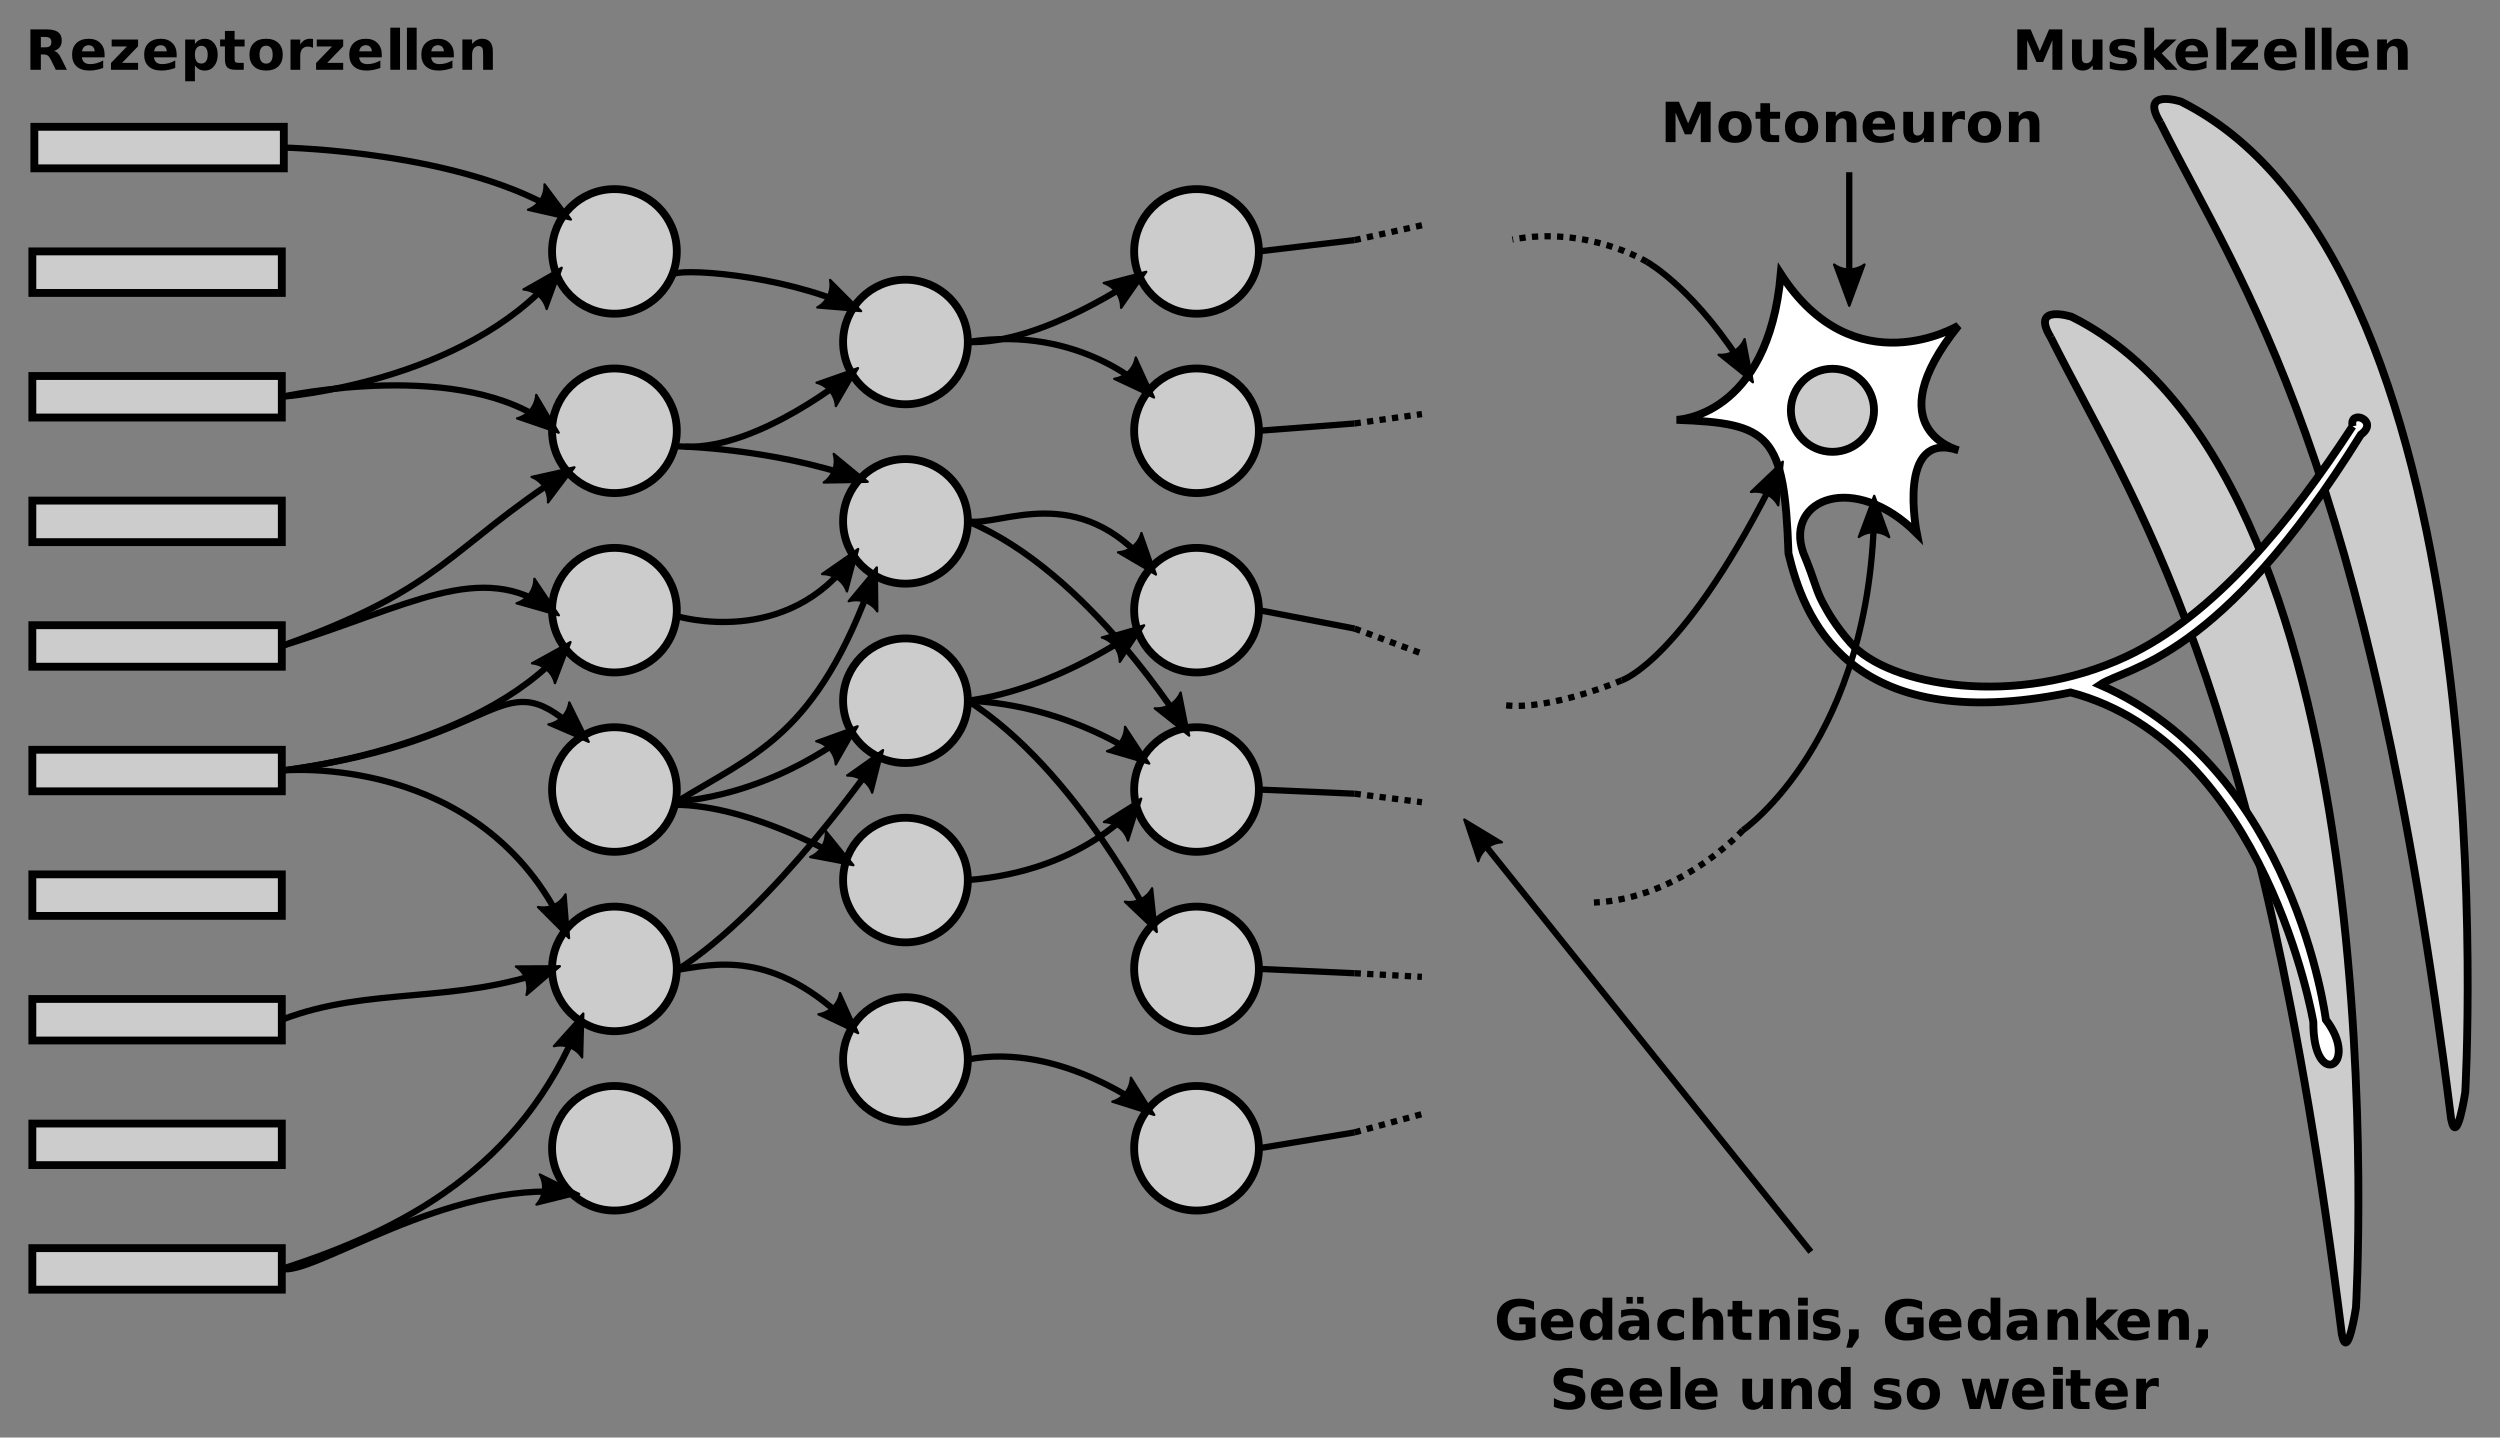 <?xml version="1.0" encoding="UTF-8"?>
<svg width="800px" height="460px" version="1.1" viewBox="0 0 800 460" xmlns="http://www.w3.org/2000/svg" xmlns:xlink="http://www.w3.org/1999/xlink">
<rect x="0" y="0" width="800" height="460" fill="#808080" stroke="none"/>
<defs>
<symbol id="x" overflow="visible">
<path d="m6.359-7.188c0.695 0 1.195-0.129 1.5-0.391 0.312-0.258 0.469-0.688 0.469-1.281 0-0.582-0.156-1-0.469-1.25-0.305-0.258-0.805-0.391-1.5-0.391h-1.391v3.312zm-1.391 2.297v4.891h-3.344v-12.922h5.094c1.707 0 2.957 0.289 3.75 0.859 0.789 0.574 1.188 1.477 1.188 2.703 0 0.855-0.211 1.559-0.625 2.109-0.406 0.555-1.027 0.961-1.859 1.219 0.457 0.094 0.863 0.328 1.219 0.703 0.363 0.367 0.727 0.918 1.094 1.656l1.812 3.672h-3.547l-1.578-3.203c-0.312-0.645-0.637-1.086-0.969-1.328-0.324-0.238-0.758-0.359-1.297-0.359z"/>
</symbol>
<symbol id="a" overflow="visible">
<path d="m11.172-4.875v0.891h-7.25c0.07 0.73 0.332 1.277 0.781 1.641 0.457 0.355 1.086 0.531 1.891 0.531 0.656 0 1.32-0.094 2-0.281 0.688-0.195 1.395-0.488 2.125-0.875v2.375c-0.742 0.281-1.48 0.492-2.219 0.625-0.73 0.145-1.461 0.219-2.188 0.219-1.75 0-3.117-0.441-4.094-1.328-0.969-0.895-1.453-2.148-1.453-3.766 0-1.57 0.473-2.812 1.422-3.719 0.957-0.906 2.273-1.359 3.953-1.359 1.52 0 2.738 0.461 3.656 1.375 0.914 0.918 1.375 2.141 1.375 3.672zm-3.188-1.031c0-0.582-0.172-1.051-0.516-1.406-0.344-0.363-0.793-0.547-1.344-0.547-0.605 0-1.094 0.168-1.469 0.5-0.375 0.336-0.609 0.82-0.703 1.453z"/>
</symbol>
<symbol id="h" overflow="visible">
<path d="m1.016-9.688h8.453v2.156l-5.109 5.312h5.109v2.219h-8.672v-2.156l5.109-5.312h-4.891z"/>
</symbol>
<symbol id="q" overflow="visible">
<path d="m4.594-1.406v5.094h-3.109v-13.375h3.109v1.422c0.426-0.57 0.895-0.988 1.406-1.25 0.52-0.27 1.117-0.406 1.797-0.406 1.195 0 2.176 0.477 2.938 1.422 0.77 0.949 1.156 2.168 1.156 3.656 0 1.5-0.387 2.727-1.156 3.672-0.762 0.949-1.742 1.422-2.938 1.422-0.68 0-1.277-0.133-1.797-0.391-0.512-0.27-0.98-0.691-1.406-1.266zm2.062-6.266c-0.668 0-1.18 0.246-1.531 0.734-0.355 0.48-0.531 1.18-0.531 2.094 0 0.93 0.176 1.637 0.531 2.125 0.352 0.48 0.863 0.719 1.531 0.719 0.656 0 1.156-0.238 1.5-0.719 0.352-0.488 0.531-1.195 0.531-2.125 0-0.914-0.18-1.613-0.531-2.094-0.344-0.488-0.844-0.734-1.5-0.734z"/>
</symbol>
<symbol id="e" overflow="visible">
<path d="m4.875-12.438v2.75h3.203v2.219h-3.203v4.109c0 0.449 0.086 0.75 0.266 0.906 0.176 0.156 0.531 0.234 1.062 0.234h1.594v2.219h-2.656c-1.219 0-2.086-0.254-2.594-0.766-0.512-0.508-0.766-1.375-0.766-2.594v-4.109h-1.547v-2.219h1.547v-2.75z"/>
</symbol>
<symbol id="d" overflow="visible">
<path d="m6.109-7.703c-0.688 0-1.215 0.246-1.578 0.734-0.367 0.492-0.547 1.199-0.547 2.125 0 0.938 0.18 1.652 0.547 2.141 0.363 0.492 0.891 0.734 1.578 0.734 0.676 0 1.191-0.242 1.547-0.734 0.352-0.488 0.531-1.203 0.531-2.141 0-0.926-0.18-1.633-0.531-2.125-0.355-0.488-0.871-0.734-1.547-0.734zm0-2.219c1.664 0 2.969 0.453 3.906 1.359 0.938 0.898 1.406 2.137 1.406 3.719 0 1.594-0.469 2.844-1.406 3.75-0.938 0.898-2.242 1.344-3.906 1.344-1.68 0-2.992-0.445-3.938-1.344-0.938-0.906-1.406-2.156-1.406-3.75 0-1.582 0.469-2.82 1.406-3.719 0.945-0.906 2.258-1.359 3.938-1.359z"/>
</symbol>
<symbol id="g" overflow="visible">
<path d="m8.688-7.047c-0.273-0.125-0.543-0.219-0.812-0.281-0.262-0.062-0.527-0.094-0.797-0.094-0.805 0-1.418 0.258-1.844 0.766-0.43 0.512-0.641 1.242-0.641 2.188v4.469h-3.109v-9.688h3.109v1.594c0.395-0.633 0.848-1.098 1.359-1.391 0.52-0.289 1.141-0.438 1.859-0.438 0.102 0 0.219 0.008 0.344 0.016 0.125 0.012 0.301 0.027 0.531 0.047z"/>
</symbol>
<symbol id="c" overflow="visible">
<path d="m1.484-13.469h3.109v13.469h-3.109z"/>
</symbol>
<symbol id="b" overflow="visible">
<path d="m11.234-5.906v5.906h-3.109v-4.516c0-0.832-0.023-1.406-0.062-1.719-0.031-0.32-0.094-0.562-0.188-0.719-0.125-0.195-0.293-0.352-0.5-0.469-0.211-0.113-0.445-0.172-0.703-0.172-0.648 0-1.156 0.25-1.531 0.75-0.367 0.5-0.547 1.195-0.547 2.078v4.766h-3.109v-9.688h3.109v1.422c0.469-0.57 0.961-0.988 1.484-1.25 0.52-0.27 1.098-0.406 1.734-0.406 1.125 0 1.973 0.344 2.547 1.031 0.582 0.688 0.875 1.684 0.875 2.984z"/>
</symbol>
<symbol id="p" overflow="visible">
<path d="m1.625-12.922h4.25l2.938 6.922 2.969-6.922h4.234v12.922h-3.156v-9.453l-2.984 6.969h-2.109l-2.984-6.969v9.453h-3.156z"/>
</symbol>
<symbol id="k" overflow="visible">
<path d="m1.391-3.766v-5.922h3.109v0.969c0 0.523-0.008 1.184-0.016 1.984v1.578c0 0.781 0.02 1.344 0.062 1.688 0.039 0.344 0.109 0.594 0.203 0.75 0.125 0.199 0.289 0.355 0.5 0.469 0.207 0.105 0.441 0.156 0.703 0.156 0.645 0 1.148-0.242 1.516-0.734 0.375-0.5 0.562-1.191 0.562-2.078v-4.781h3.109v9.688h-3.109v-1.406c-0.469 0.574-0.965 0.996-1.484 1.266-0.523 0.258-1.094 0.391-1.719 0.391-1.125 0-1.98-0.344-2.562-1.031-0.586-0.688-0.875-1.68-0.875-2.984z"/>
</symbol>
<symbol id="j" overflow="visible">
<path d="m9.062-9.391v2.359c-0.656-0.281-1.297-0.488-1.922-0.625-0.617-0.133-1.199-0.203-1.75-0.203-0.586 0-1.023 0.074-1.312 0.219-0.281 0.148-0.422 0.371-0.422 0.672 0 0.25 0.102 0.445 0.312 0.578 0.219 0.137 0.609 0.234 1.172 0.297l0.547 0.078c1.594 0.199 2.66 0.531 3.203 1 0.551 0.461 0.828 1.18 0.828 2.156 0 1.031-0.383 1.809-1.141 2.328-0.762 0.523-1.902 0.781-3.422 0.781-0.637 0-1.297-0.055-1.984-0.156-0.688-0.094-1.391-0.242-2.109-0.453v-2.344c0.613 0.293 1.242 0.516 1.891 0.672 0.656 0.148 1.316 0.219 1.984 0.219 0.613 0 1.07-0.082 1.375-0.25 0.301-0.164 0.453-0.41 0.453-0.734 0-0.281-0.105-0.488-0.312-0.625-0.211-0.133-0.625-0.238-1.25-0.312l-0.547-0.078c-1.387-0.164-2.356-0.484-2.906-0.953-0.555-0.469-0.828-1.176-0.828-2.125 0-1.031 0.348-1.789 1.047-2.281 0.707-0.5 1.789-0.75 3.25-0.75 0.562 0 1.156 0.047 1.781 0.141 0.633 0.086 1.32 0.215 2.062 0.391z"/>
</symbol>
<symbol id="o" overflow="visible">
<path d="m1.484-13.469h3.109v7.328l3.562-3.547h3.609l-4.75 4.438 5.109 5.25h-3.75l-3.781-4.047v4.047h-3.109z"/>
</symbol>
<symbol id="n" overflow="visible">
<path d="m13.25-0.953c-0.836 0.398-1.699 0.699-2.594 0.906-0.898 0.195-1.82 0.297-2.766 0.297-2.156 0-3.867-0.598-5.125-1.797-1.25-1.207-1.875-2.844-1.875-4.906 0-2.07 0.641-3.707 1.922-4.906 1.281-1.195 3.035-1.797 5.266-1.797 0.852 0 1.672 0.086 2.453 0.25 0.789 0.156 1.535 0.398 2.234 0.719v2.672c-0.719-0.406-1.438-0.707-2.156-0.906-0.711-0.207-1.418-0.312-2.125-0.312-1.336 0-2.359 0.371-3.078 1.109-0.719 0.742-1.078 1.797-1.078 3.172s0.344 2.438 1.031 3.188c0.695 0.742 1.688 1.109 2.969 1.109 0.344 0 0.66-0.02 0.953-0.062 0.301-0.051 0.57-0.125 0.812-0.219v-2.5h-2.047v-2.234h5.203z"/>
</symbol>
<symbol id="i" overflow="visible">
<path d="m8.094-8.266v-5.203h3.109v13.469h-3.109v-1.406c-0.43 0.574-0.902 0.996-1.422 1.266-0.512 0.258-1.105 0.391-1.781 0.391-1.199 0-2.184-0.473-2.953-1.422-0.762-0.945-1.141-2.172-1.141-3.672 0-1.488 0.379-2.707 1.141-3.656 0.77-0.945 1.754-1.422 2.953-1.422 0.664 0 1.258 0.137 1.781 0.406 0.52 0.262 0.992 0.68 1.422 1.25zm-2.047 6.266c0.664 0 1.172-0.238 1.516-0.719 0.352-0.488 0.531-1.195 0.531-2.125 0-0.914-0.18-1.613-0.531-2.094-0.344-0.488-0.852-0.734-1.516-0.734-0.656 0-1.164 0.246-1.516 0.734-0.344 0.48-0.516 1.18-0.516 2.094 0 0.93 0.172 1.637 0.516 2.125 0.352 0.48 0.859 0.719 1.516 0.719z"/>
</symbol>
<symbol id="w" overflow="visible">
<path d="m5.844-4.359c-0.656 0-1.148 0.109-1.469 0.328-0.324 0.219-0.484 0.543-0.484 0.969 0 0.398 0.129 0.703 0.391 0.922 0.258 0.219 0.625 0.328 1.094 0.328 0.582 0 1.07-0.207 1.469-0.625 0.406-0.414 0.609-0.938 0.609-1.562v-0.359zm4.734-1.172v5.531h-3.125v-1.438c-0.418 0.594-0.887 1.027-1.406 1.297-0.523 0.258-1.156 0.391-1.906 0.391-1 0-1.812-0.289-2.438-0.875-0.625-0.582-0.938-1.344-0.938-2.281 0-1.133 0.391-1.969 1.172-2.5s2.008-0.797 3.688-0.797h1.828v-0.25c0-0.488-0.199-0.844-0.594-1.062-0.387-0.227-0.984-0.344-1.797-0.344-0.668 0-1.289 0.07-1.859 0.203-0.574 0.125-1.105 0.324-1.594 0.594v-2.375c0.664-0.156 1.332-0.273 2-0.359 0.664-0.082 1.336-0.125 2.016-0.125 1.75 0 3.008 0.344 3.781 1.031 0.781 0.688 1.172 1.809 1.172 3.359zm-7.266-8.188h2.031v2.141h-2.031zm3.422 0h2.031v2.141h-2.031z"/>
</symbol>
<symbol id="v" overflow="visible">
<path d="m9.328-9.391v2.531c-0.43-0.289-0.855-0.504-1.281-0.641-0.418-0.133-0.855-0.203-1.312-0.203-0.867 0-1.543 0.258-2.031 0.766-0.48 0.5-0.719 1.199-0.719 2.094 0 0.906 0.238 1.617 0.719 2.125 0.488 0.5 1.164 0.75 2.031 0.75 0.488 0 0.945-0.066 1.375-0.203 0.438-0.145 0.844-0.363 1.219-0.656v2.547c-0.492 0.18-0.984 0.305-1.484 0.391-0.5 0.094-1 0.141-1.5 0.141-1.75 0-3.121-0.445-4.109-1.344-0.98-0.895-1.469-2.144-1.469-3.75 0-1.594 0.488-2.836 1.469-3.734 0.988-0.895 2.359-1.344 4.109-1.344 0.508 0 1.008 0.047 1.5 0.141 0.5 0.086 0.992 0.215 1.484 0.391z"/>
</symbol>
<symbol id="u" overflow="visible">
<path d="m11.234-5.906v5.906h-3.109v-4.5c0-0.844-0.023-1.422-0.062-1.734-0.031-0.32-0.094-0.562-0.188-0.719-0.125-0.195-0.293-0.352-0.5-0.469-0.211-0.113-0.445-0.172-0.703-0.172-0.648 0-1.156 0.25-1.531 0.75-0.367 0.5-0.547 1.195-0.547 2.078v4.766h-3.109v-13.469h3.109v5.203c0.469-0.57 0.961-0.988 1.484-1.25 0.52-0.27 1.098-0.406 1.734-0.406 1.125 0 1.973 0.344 2.547 1.031 0.582 0.688 0.875 1.684 0.875 2.984z"/>
</symbol>
<symbol id="m" overflow="visible">
<path d="m1.484-9.688h3.109v9.688h-3.109zm0-3.781h3.109v2.531h-3.109z"/>
</symbol>
<symbol id="l" overflow="visible">
<path d="m1.812-3.344h3.109v2.641l-2.141 3.219h-1.844l0.875-3.219z"/>
</symbol>
<symbol id="f" overflow="visible"></symbol>
<symbol id="t" overflow="visible">
<path d="m5.844-4.359c-0.656 0-1.148 0.109-1.469 0.328-0.324 0.219-0.484 0.543-0.484 0.969 0 0.398 0.129 0.703 0.391 0.922 0.258 0.219 0.625 0.328 1.094 0.328 0.582 0 1.07-0.207 1.469-0.625 0.406-0.414 0.609-0.938 0.609-1.562v-0.359zm4.734-1.172v5.531h-3.125v-1.438c-0.418 0.594-0.887 1.027-1.406 1.297-0.523 0.258-1.156 0.391-1.906 0.391-1 0-1.812-0.289-2.438-0.875-0.625-0.582-0.938-1.344-0.938-2.281 0-1.133 0.391-1.969 1.172-2.5s2.008-0.797 3.688-0.797h1.828v-0.25c0-0.488-0.199-0.844-0.594-1.062-0.387-0.227-0.984-0.344-1.797-0.344-0.668 0-1.289 0.07-1.859 0.203-0.574 0.125-1.105 0.324-1.594 0.594v-2.375c0.664-0.156 1.332-0.273 2-0.359 0.664-0.082 1.336-0.125 2.016-0.125 1.75 0 3.008 0.344 3.781 1.031 0.781 0.688 1.172 1.809 1.172 3.359z"/>
</symbol>
<symbol id="s" overflow="visible">
<path d="m10.625-12.516v2.734c-0.711-0.312-1.402-0.547-2.078-0.703-0.68-0.164-1.312-0.25-1.906-0.25-0.805 0-1.398 0.109-1.781 0.328-0.375 0.219-0.562 0.559-0.562 1.016 0 0.344 0.125 0.617 0.375 0.812 0.258 0.199 0.727 0.367 1.406 0.5l1.422 0.281c1.438 0.293 2.457 0.734 3.062 1.328 0.602 0.586 0.906 1.418 0.906 2.5 0 1.43-0.422 2.492-1.266 3.188-0.844 0.688-2.137 1.031-3.875 1.031-0.824 0-1.648-0.078-2.469-0.234-0.824-0.156-1.648-0.383-2.469-0.688v-2.812c0.82 0.438 1.617 0.773 2.391 1 0.77 0.219 1.516 0.328 2.234 0.328s1.27-0.117 1.656-0.359c0.395-0.25 0.594-0.598 0.594-1.047 0-0.406-0.137-0.719-0.406-0.938-0.262-0.219-0.781-0.414-1.562-0.594l-1.297-0.281c-1.293-0.27-2.242-0.707-2.844-1.312-0.594-0.613-0.891-1.43-0.891-2.453 0-1.289 0.414-2.281 1.25-2.969 0.832-0.695 2.031-1.047 3.594-1.047 0.707 0 1.438 0.059 2.188 0.172 0.75 0.105 1.523 0.262 2.328 0.469z"/>
</symbol>
<symbol id="r" overflow="visible">
<path d="m0.625-9.688h3.016l1.625 6.672 1.641-6.672h2.578l1.641 6.609 1.625-6.609h3.016l-2.547 9.688h-3.391l-1.641-6.656-1.625 6.656h-3.391z"/>
</symbol>
</defs>
<path transform="matrix(1.774 0 0 1.772 .219 0)" d="m369.81 60.954c-3.75-6.173 3.75-3.749 3.75-3.749 59.999 29.999 51.295 178.92 51.295 178.92s-1.515 10.025-2.546 4.829c-15-120-37.5-150-52.499-180" fill="#ccc" stroke="#000" stroke-width="1.417"/>
<path transform="matrix(1.774 0 0 1.772 .219 0)" d="m389.52 22.091c-3.75-6.173 3.75-3.749 3.75-3.749 60.001 30.001 51.295 178.92 51.295 178.92s-1.515 10.025-2.543 4.829c-15.002-120-37.502-150-52.502-180" fill="#ccc" stroke="#000" stroke-width="1.417"/>
<path transform="matrix(1.774 0 0 1.772 .219 0)" d="m424.24 76.98c-0.661-3.237 4.946-0.996 1.5 1.501-25.552 41.19-42.245 41.919-47.067 45.19 35.088 15.273 40.747 60.458 40.747 60.458 6.355 8.366-2.33 12.875-2.257 0.428 0 0-8.515-50.175-43.784-59.51-40.701 8.326-48.302-14.358-50.89-25.089-0.742-21.591-3.334-23.522-20.203-24.141 0 0 16.502-0.368 18.816-26.343 13.284 20.588 32.034 9.338 32.034 9.338-15 18.75 0 22.499 0 22.499-11.25-3.749-7.5 15.002-7.5 15.002-11.25-11.251-23.81-6.232-20.514 3.427 2.272 5.483 2.239 6.651 3.58 9.161 0.835 1.56 2.2 4.033 4.981 7.191 6.934 7.872 29.841 11.793 49.747 2.459 15.775-7.398 29.557-24.255 40.809-41.571" fill="#fff" stroke="#000" stroke-width="1.417"/>
<path transform="matrix(1.774 0 0 1.772 .219 0)" d="m6.073 22.902h44.999v7.5h-44.999zm0 0" fill="#ccc" stroke="#000" stroke-linecap="round" stroke-width="1.417"/>
<path transform="matrix(1.774 0 0 1.772 .219 0)" d="m5.71 45.401h44.999v7.5h-44.999zm0 0" fill="#ccc" stroke="#000" stroke-linecap="round" stroke-width="1.417"/>
<path transform="matrix(1.774 0 0 1.772 .219 0)" d="m5.71 67.9h44.999v7.502h-44.999zm0 0" fill="#ccc" stroke="#000" stroke-linecap="round" stroke-width="1.417"/>
<path transform="matrix(1.774 0 0 1.772 .219 0)" d="m5.71 90.402h44.999v7.5h-44.999zm0 0" fill="#ccc" stroke="#000" stroke-linecap="round" stroke-width="1.417"/>
<path transform="matrix(1.774 0 0 1.772 .219 0)" d="m5.71 112.9h44.999v7.502h-44.999zm0 0" fill="#ccc" stroke="#000" stroke-linecap="round" stroke-width="1.417"/>
<path transform="matrix(1.774 0 0 1.772 .219 0)" d="m5.71 135.4h44.999v7.5h-44.999zm0 0" fill="#ccc" stroke="#000" stroke-linecap="round" stroke-width="1.417"/>
<path transform="matrix(1.774 0 0 1.772 .219 0)" d="m5.71 157.9h44.999v7.5h-44.999zm0 0" fill="#ccc" stroke="#000" stroke-linecap="round" stroke-width="1.417"/>
<path transform="matrix(1.774 0 0 1.772 .219 0)" d="m5.71 180.4h44.999v7.5h-44.999zm0 0" fill="#ccc" stroke="#000" stroke-linecap="round" stroke-width="1.417"/>
<path transform="matrix(1.774 0 0 1.772 .219 0)" d="m5.71 202.9h44.999v7.5h-44.999zm0 0" fill="#ccc" stroke="#000" stroke-linecap="round" stroke-width="1.417"/>
<path transform="matrix(1.774 0 0 1.772 .219 0)" d="m5.71 225.4h44.999v7.5h-44.999zm0 0" fill="#ccc" stroke="#000" stroke-linecap="round" stroke-width="1.417"/>
<path transform="matrix(1.774 0 0 1.772 .219 0)" d="m121.96 45.401c0 6.213-5.036 11.251-11.25 11.251-6.212 0-11.25-5.038-11.25-11.251s5.038-11.251 11.25-11.251c6.214 0 11.25 5.038 11.25 11.251zm0 0" fill="#ccc" stroke="#000" stroke-linecap="round" stroke-width="1.417"/>
<path transform="matrix(1.774 0 0 1.772 .219 0)" d="m121.96 77.793c0 6.213-5.036 11.251-11.25 11.251-6.212 0-11.25-5.038-11.25-11.251s5.038-11.251 11.25-11.251c6.214 0 11.25 5.038 11.25 11.251zm0 0" fill="#ccc" stroke="#000" stroke-linecap="round" stroke-width="1.417"/>
<path transform="matrix(1.774 0 0 1.772 .219 0)" d="m121.96 110.19c0 6.213-5.036 11.248-11.25 11.248-6.212 0-11.25-5.036-11.25-11.248 0-6.215 5.038-11.251 11.25-11.251 6.214 0 11.25 5.036 11.25 11.251zm0 0" fill="#ccc" stroke="#000" stroke-linecap="round" stroke-width="1.417"/>
<path transform="matrix(1.774 0 0 1.772 .219 0)" d="m121.96 142.58c0 6.213-5.036 11.248-11.25 11.248-6.212 0-11.25-5.036-11.25-11.248 0-6.215 5.038-11.251 11.25-11.251 6.214 0 11.25 5.036 11.25 11.251zm0 0" fill="#ccc" stroke="#000" stroke-linecap="round" stroke-width="1.417"/>
<path transform="matrix(1.774 0 0 1.772 .219 0)" d="m121.96 174.97c0 6.215-5.036 11.251-11.25 11.251-6.212 0-11.25-5.036-11.25-11.251 0-6.213 5.038-11.248 11.25-11.248 6.214 0 11.25 5.036 11.25 11.248zm0 0" fill="#ccc" stroke="#000" stroke-linecap="round" stroke-width="1.417"/>
<path transform="matrix(1.774 0 0 1.772 .219 0)" d="m121.96 207.36c0 6.215-5.036 11.251-11.25 11.251-6.212 0-11.25-5.036-11.25-11.251 0-6.213 5.038-11.248 11.25-11.248 6.214 0 11.25 5.036 11.25 11.248zm0 0" fill="#ccc" stroke="#000" stroke-linecap="round" stroke-width="1.417"/>
<path transform="matrix(1.774 0 0 1.772 .219 0)" d="m226.96 45.401c0 6.213-5.038 11.251-11.25 11.251-6.214 0-11.25-5.038-11.25-11.251s5.036-11.251 11.25-11.251c6.212 0 11.25 5.038 11.25 11.251zm0 0" fill="#ccc" stroke="#000" stroke-linecap="round" stroke-width="1.417"/>
<path transform="matrix(1.774 0 0 1.772 .219 0)" d="m226.96 77.793c0 6.213-5.038 11.251-11.25 11.251-6.214 0-11.25-5.038-11.25-11.251s5.036-11.251 11.25-11.251c6.212 0 11.25 5.038 11.25 11.251zm0 0" fill="#ccc" stroke="#000" stroke-linecap="round" stroke-width="1.417"/>
<path transform="matrix(1.774 0 0 1.772 .219 0)" d="m226.96 110.19c0 6.213-5.038 11.248-11.25 11.248-6.214 0-11.25-5.036-11.25-11.248 0-6.215 5.036-11.251 11.25-11.251 6.212 0 11.25 5.036 11.25 11.251zm0 0" fill="#ccc" stroke="#000" stroke-linecap="round" stroke-width="1.417"/>
<path transform="matrix(1.774 0 0 1.772 .219 0)" d="m226.96 142.58c0 6.213-5.038 11.248-11.25 11.248-6.214 0-11.25-5.036-11.25-11.248 0-6.215 5.036-11.251 11.25-11.251 6.212 0 11.25 5.036 11.25 11.251zm0 0" fill="#ccc" stroke="#000" stroke-linecap="round" stroke-width="1.417"/>
<path transform="matrix(1.774 0 0 1.772 .219 0)" d="m226.96 174.97c0 6.215-5.038 11.251-11.25 11.251-6.214 0-11.25-5.036-11.25-11.251 0-6.213 5.036-11.248 11.25-11.248 6.212 0 11.25 5.036 11.25 11.248zm0 0" fill="#ccc" stroke="#000" stroke-linecap="round" stroke-width="1.417"/>
<path transform="matrix(1.774 0 0 1.772 .219 0)" d="m226.96 207.36c0 6.215-5.038 11.251-11.25 11.251-6.214 0-11.25-5.036-11.25-11.251 0-6.213 5.036-11.248 11.25-11.248 6.212 0 11.25 5.036 11.25 11.248zm0 0" fill="#ccc" stroke="#000" stroke-linecap="round" stroke-width="1.417"/>
<path transform="matrix(1.774 0 0 1.772 .219 0)" d="m174.46 61.76c0 6.213-5.038 11.248-11.252 11.248-6.212 0-11.25-5.036-11.25-11.248 0-6.215 5.038-11.251 11.25-11.251 6.214 0 11.252 5.036 11.252 11.251zm0 0" fill="#ccc" stroke="#000" stroke-linecap="round" stroke-width="1.417"/>
<path transform="matrix(1.774 0 0 1.772 .219 0)" d="m174.46 94.15c0 6.215-5.038 11.251-11.252 11.251-6.212 0-11.25-5.036-11.25-11.251 0-6.213 5.038-11.248 11.25-11.248 6.214 0 11.252 5.036 11.252 11.248zm0 0" fill="#ccc" stroke="#000" stroke-linecap="round" stroke-width="1.417"/>
<path transform="matrix(1.774 0 0 1.772 .219 0)" d="m174.46 126.54c0 6.215-5.038 11.251-11.252 11.251-6.212 0-11.25-5.036-11.25-11.251 0-6.213 5.038-11.248 11.25-11.248 6.214 0 11.252 5.036 11.252 11.248zm0 0" fill="#ccc" stroke="#000" stroke-linecap="round" stroke-width="1.417"/>
<path transform="matrix(1.774 0 0 1.772 .219 0)" d="m174.46 158.93c0 6.213-5.038 11.251-11.252 11.251-6.212 0-11.25-5.038-11.25-11.251 0-6.213 5.038-11.251 11.25-11.251 6.214 0 11.252 5.038 11.252 11.251zm0 0" fill="#ccc" stroke="#000" stroke-linecap="round" stroke-width="1.417"/>
<path transform="matrix(1.774 0 0 1.772 .219 0)" d="m174.46 191.33c0 6.213-5.038 11.251-11.252 11.251-6.212 0-11.25-5.038-11.25-11.251 0-6.213 5.038-11.251 11.25-11.251 6.214 0 11.252 5.038 11.252 11.251zm0 0" fill="#ccc" stroke="#000" stroke-linecap="round" stroke-width="1.417"/>
<g>
<use x="8.105" y="22.328" xlink:href="#x"/>
<use x="22.297" y="22.328" xlink:href="#a"/>
<use x="34.715" y="22.328" xlink:href="#h"/>
<use x="45.359" y="22.328" xlink:href="#a"/>
<use x="57.777" y="22.328" xlink:href="#q"/>
<use x="70.195" y="22.328" xlink:href="#e"/>
<use x="79.065" y="22.328" xlink:href="#d"/>
<use x="91.483" y="22.328" xlink:href="#g"/>
<use x="100.352" y="22.328" xlink:href="#h"/>
<use x="110.996" y="22.328" xlink:href="#a"/>
<use x="123.414" y="22.328" xlink:href="#c"/>
<use x="128.736" y="22.328" xlink:href="#c"/>
<use x="134.058" y="22.328" xlink:href="#a"/>
<use x="146.476" y="22.328" xlink:href="#b"/>
</g>
<g>
<use x="531.387" y="45.472" xlink:href="#p"/>
<use x="549.127" y="45.472" xlink:href="#d"/>
<use x="561.544" y="45.472" xlink:href="#e"/>
<use x="570.414" y="45.472" xlink:href="#d"/>
<use x="582.832" y="45.472" xlink:href="#b"/>
<use x="595.25" y="45.472" xlink:href="#a"/>
<use x="607.668" y="45.472" xlink:href="#k"/>
<use x="620.086" y="45.472" xlink:href="#g"/>
<use x="628.956" y="45.472" xlink:href="#d"/>
<use x="641.373" y="45.472" xlink:href="#b"/>
</g>
<g>
<use x="643.918" y="22.328" xlink:href="#p"/>
<use x="661.658" y="22.328" xlink:href="#k"/>
<use x="674.076" y="22.328" xlink:href="#j"/>
<use x="684.719" y="22.328" xlink:href="#o"/>
<use x="695.363" y="22.328" xlink:href="#a"/>
<use x="707.781" y="22.328" xlink:href="#c"/>
<use x="713.103" y="22.328" xlink:href="#h"/>
<use x="723.747" y="22.328" xlink:href="#a"/>
<use x="736.165" y="22.328" xlink:href="#c"/>
<use x="741.487" y="22.328" xlink:href="#c"/>
<use x="746.809" y="22.328" xlink:href="#a"/>
<use x="759.227" y="22.328" xlink:href="#b"/>
</g>
<g>
<use x="478.113" y="428.73" xlink:href="#n"/>
<use x="492.305" y="428.73" xlink:href="#a"/>
<use x="504.723" y="428.73" xlink:href="#i"/>
<use x="517.141" y="428.73" xlink:href="#w"/>
<use x="529.559" y="428.73" xlink:href="#v"/>
<use x="540.203" y="428.73" xlink:href="#u"/>
<use x="552.62" y="428.73" xlink:href="#e"/>
<use x="561.49" y="428.73" xlink:href="#b"/>
<use x="573.908" y="428.73" xlink:href="#m"/>
<use x="579.23" y="428.73" xlink:href="#j"/>
<use x="589.874" y="428.73" xlink:href="#l"/>
<use x="596.97" y="428.73" xlink:href="#f"/>
<use x="602.292" y="428.73" xlink:href="#n"/>
<use x="616.484" y="428.73" xlink:href="#a"/>
<use x="628.902" y="428.73" xlink:href="#i"/>
<use x="641.319" y="428.73" xlink:href="#t"/>
<use x="653.737" y="428.73" xlink:href="#b"/>
<use x="666.155" y="428.73" xlink:href="#o"/>
<use x="676.799" y="428.73" xlink:href="#a"/>
<use x="689.217" y="428.73" xlink:href="#b"/>
<use x="701.635" y="428.73" xlink:href="#l"/>
</g>
<g>
<use x="495.855" y="450.886" xlink:href="#s"/>
<use x="508.273" y="450.886" xlink:href="#a"/>
<use x="520.691" y="450.886" xlink:href="#a"/>
<use x="533.109" y="450.886" xlink:href="#c"/>
<use x="538.431" y="450.886" xlink:href="#a"/>
<use x="550.849" y="450.886" xlink:href="#f"/>
<use x="556.171" y="450.886" xlink:href="#k"/>
<use x="568.589" y="450.886" xlink:href="#b"/>
<use x="581.006" y="450.886" xlink:href="#i"/>
<use x="593.424" y="450.886" xlink:href="#f"/>
<use x="598.746" y="450.886" xlink:href="#j"/>
<use x="609.39" y="450.886" xlink:href="#d"/>
<use x="621.808" y="450.886" xlink:href="#f"/>
<use x="627.13" y="450.886" xlink:href="#r"/>
<use x="643.096" y="450.886" xlink:href="#a"/>
<use x="655.514" y="450.886" xlink:href="#m"/>
<use x="660.836" y="450.886" xlink:href="#e"/>
<use x="669.705" y="450.886" xlink:href="#a"/>
<use x="682.123" y="450.886" xlink:href="#g"/>
</g>
<path transform="matrix(1.774 0 0 1.772 .219 0)" d="m337.92 74.095c0 4.143-3.358 7.502-7.5 7.502s-7.5-3.359-7.5-7.502c0-4.141 3.358-7.5 7.5-7.5s7.5 3.359 7.5 7.5zm0 0" fill="#ccc" stroke="#000" stroke-linecap="round" stroke-width="1.417"/>
<path transform="matrix(1.774 0 0 1.772 .219 0)" d="m51.072 26.651s32.774 0.657 50.511 12.172" fill="none" stroke="#000" stroke-width="1.134"/>
<path transform="matrix(-1.012 -.657 .657 -1.011 180.43 68.811)" d="m8.719 4.032-10.926-4.014 10.928-4.02c-1.747 2.374-1.736 5.619-0.001 8.034z" fill-rule="evenodd" stroke="#000" stroke-linejoin="round" stroke-width=".625"/>
<path transform="matrix(1.774 0 0 1.772 .219 0)" d="m50.709 116.65c22.912-7.039 35.914-15.791 48.749-6.451" fill="none" stroke="#000" stroke-width="1.134"/>
<path transform="matrix(-.976 -.709 .71 -.975 176.66 195.33)" d="m8.718 4.032-10.925-4.018 10.925-4.014c-1.745 2.371-1.734 5.616 2.5e-5 8.032z" fill-rule="evenodd" stroke="#000" stroke-linejoin="round" stroke-width=".625"/>
<path transform="matrix(1.774 0 0 1.772 .219 0)" d="m50.709 71.651s33.074-7.264 48.767 5.518" fill="none" stroke="#000" stroke-width="1.134"/>
<path transform="matrix(-.936 -.761 .762 -.935 176.69 136.78)" d="m8.719 4.032-10.926-4.015 10.925-4.018c-1.745 2.373-1.734 5.615 0.001 8.033z" fill-rule="evenodd" stroke="#000" stroke-linejoin="round" stroke-width=".625"/>
<path transform="matrix(1.774 0 0 1.772 .219 0)" d="m50.709 71.651s32.827-2.404 49.522-22.155" fill="none" stroke="#000" stroke-width="1.134"/>
<path transform="matrix(-.779 .921 -.922 -.778 178.03 87.731)" d="m8.719 4.033-10.925-4.018 10.924-4.017c-1.744 2.373-1.735 5.615 5.25e-4 8.035z" fill-rule="evenodd" stroke="#000" stroke-linejoin="round" stroke-width=".625"/>
<path transform="matrix(1.774 0 0 1.772 .219 0)" d="m50.709 116.65c29.513-10.605 29.733-17.399 51.528-31.455" fill="none" stroke="#000" stroke-width="1.134"/>
<path transform="matrix(-1.014 .654 -.654 -1.013 181.59 151.01)" d="m8.718 4.034-10.925-4.016 10.927-4.019c-1.747 2.374-1.736 5.618-0.002 8.036z" fill-rule="evenodd" stroke="#000" stroke-linejoin="round" stroke-width=".625"/>
<path transform="matrix(1.774 0 0 1.772 .219 0)" d="m50.709 139.15s35.148-3.654 51.099-22.085" fill="none" stroke="#000" stroke-width="1.134"/>
<path transform="matrix(-.79 .912 -.913 -.789 180.82 207.49)" d="m8.719 4.033-10.925-4.016 10.925-4.018c-1.747 2.372-1.737 5.617-3.96e-4 8.034z" fill-rule="evenodd" stroke="#000" stroke-linejoin="round" stroke-width=".625"/>
<path transform="matrix(1.774 0 0 1.772 .219 0)" d="m50.709 139.15c41.758-5.54 38.926-20.848 54.268-6.255" fill="none" stroke="#000" stroke-width="1.134"/>
<path transform="matrix(-.874 -.831 .832 -.874 186.44 235.56)" d="m8.719 4.033-10.925-4.017 10.925-4.018c-1.746 2.372-1.736 5.618 1.93e-4 8.035z" fill-rule="evenodd" stroke="#000" stroke-linejoin="round" stroke-width=".625"/>
<path transform="matrix(1.774 0 0 1.772 .219 0)" d="m50.709 139.15s36.244-3.557 51.167 28.85" fill="none" stroke="#000" stroke-width="1.134"/>
<path transform="matrix(-.505 -1.095 1.096 -.504 180.95 297.78)" d="m8.72 4.033-10.929-4.017 10.927-4.019c-1.746 2.374-1.735 5.619 0.002 8.036z" fill-rule="evenodd" stroke="#000" stroke-linejoin="round" stroke-width=".625"/>
<path transform="matrix(1.774 0 0 1.772 .219 0)" d="m50.709 184.15c15.859-6.125 31.402-2.687 48.749-9.161" fill="none" stroke="#000" stroke-width="1.134"/>
<path transform="matrix(-1.131 .422 -.422 -1.13 176.66 310.16)" d="m8.718 4.033-10.925-4.015 10.925-4.02c-1.746 2.374-1.734 5.618-5.01e-4 8.036z" fill-rule="evenodd" stroke="#000" stroke-linejoin="round" stroke-width=".625"/>
<path transform="matrix(1.774 0 0 1.772 .219 0)" d="m50.709 229.15c22.073-7.092 43.271-18.312 53.834-44.773" fill="none" stroke="#000" stroke-width="1.134"/>
<path transform="matrix(-.447 1.12 -1.121 -.447 185.68 326.81)" d="m8.718 4.035-10.924-4.018 10.924-4.019c-1.746 2.373-1.737 5.618-8.36e-4 8.037z" fill-rule="evenodd" stroke="#000" stroke-linejoin="round" stroke-width=".625"/>
<path transform="matrix(1.774 0 0 1.772 .219 0)" d="m50.709 229.15c5.54 1.36 29.94-16.161 52.136-13.745" fill="none" stroke="#000" stroke-width="1.134"/>
<path transform="matrix(-1.2 -.13 .131 -1.199 182.66 381.8)" d="m8.718 4.033-10.927-4.018 10.929-4.018c-1.747 2.373-1.736 5.618-0.001 8.036z" fill-rule="evenodd" stroke="#000" stroke-linejoin="round" stroke-width=".625"/>
<path transform="matrix(1.774 0 0 1.772 .219 0)" d="m121.12 49.67c0.458-1.358 19.571-0.258 32.721 5.864" fill="none" stroke="#000" stroke-width="1.134"/>
<path transform="matrix(-1.094 -.509 .509 -1.093 273.12 98.433)" d="m8.718 4.034-10.925-4.019 10.925-4.018c-1.744 2.373-1.737 5.618-4.17e-4 8.036z" fill-rule="evenodd" stroke="#000" stroke-linejoin="round" stroke-width=".625"/>
<path transform="matrix(1.774 0 0 1.772 .219 0)" d="m121.61 80.59s16.979 0.187 33.358 5.906" fill="none" stroke="#000" stroke-width="1.134"/>
<path transform="matrix(-1.139 -.398 .398 -1.138 275.12 153.31)" d="m8.72 4.034-10.927-4.017 10.925-4.018c-1.743 2.372-1.735 5.615 0.002 8.036z" fill-rule="evenodd" stroke="#000" stroke-linejoin="round" stroke-width=".625"/>
<path transform="matrix(1.774 0 0 1.772 .219 0)" d="m121.91 111.25s19.987 6.129 31.915-10.898" fill="none" stroke="#000" stroke-width="1.134"/>
<path transform="matrix(-.692 .988 -.988 -.692 273.1 177.87)" d="m8.719 4.033-10.926-4.016 10.926-4.018c-1.744 2.372-1.736 5.618-6.4e-5 8.034z" fill-rule="evenodd" stroke="#000" stroke-linejoin="round" stroke-width=".625"/>
<path transform="matrix(1.774 0 0 1.772 .219 0)" d="m121.71 144.95c14.267-8.875 25.428-11.751 35.828-41.08" fill="none" stroke="#000" stroke-width="1.134"/>
<path transform="matrix(-.403 1.137 -1.137 -.403 279.69 184.1)" d="m8.717 4.033-10.925-4.018 10.926-4.015c-1.744 2.37-1.734 5.615-6.67e-4 8.033z" fill-rule="evenodd" stroke="#000" stroke-linejoin="round" stroke-width=".625"/>
<path transform="matrix(1.774 0 0 1.772 .219 0)" d="m121.96 175.15c6.223-0.851 17.407-4.234 31.656 10.31" fill="none" stroke="#000" stroke-width="1.134"/>
<path transform="matrix(-.845 -.861 .862 -.844 272.72 328.71)" d="m8.717 4.034-10.924-4.019 10.925-4.018c-1.745 2.373-1.735 5.618-0.001 8.037z" fill-rule="evenodd" stroke="#000" stroke-linejoin="round" stroke-width=".625"/>
<path transform="matrix(1.774 0 0 1.772 .219 0)" d="m123.5 80.656c13.346 0.529 29.991-13.223 29.991-13.223" fill="none" stroke="#000" stroke-width="1.134"/>
<path transform="matrix(-.93 .768 -.769 -.93 272.51 119.52)" d="m8.719 4.036-10.926-4.018 10.925-4.021c-1.746 2.373-1.735 5.617 4.61e-4 8.039z" fill-rule="evenodd" stroke="#000" stroke-linejoin="round" stroke-width=".625"/>
<path transform="matrix(1.774 0 0 1.772 .219 0)" d="m122.02 144.75c18.241-1.578 31.413-12.648 31.413-12.648" fill="none" stroke="#000" stroke-width="1.134"/>
<path transform="matrix(-.924 .776 -.776 -.923 272.4 234.15)" d="m8.718 4.033-10.927-4.017 10.928-4.018c-1.744 2.372-1.735 5.617-7.28e-4 8.035z" fill-rule="evenodd" stroke="#000" stroke-linejoin="round" stroke-width=".625"/>
<path transform="matrix(1.774 0 0 1.772 .219 0)" d="m121.61 145.34c14.031 0 30.905 10.091 30.905 10.091" fill="none" stroke="#000" stroke-width="1.134"/>
<path transform="matrix(-1.036 -.619 .619 -1.035 270.78 275.5)" d="m8.718 4.034-10.927-4.019 10.926-4.017c-1.745 2.372-1.736 5.617 9.15e-4 8.036z" fill-rule="evenodd" stroke="#000" stroke-linejoin="round" stroke-width=".625"/>
<path transform="matrix(1.774 0 0 1.772 .219 0)" d="m121.96 175.21c17.453-11.013 36.359-38.536 36.359-38.536" fill="none" stroke="#000" stroke-width="1.134"/>
<path transform="matrix(-.683 .994 -.995 -.683 281.07 242.25)" d="m8.717 4.033-10.925-4.017 10.928-4.019c-1.746 2.373-1.737 5.619-0.002 8.036z" fill-rule="evenodd" stroke="#000" stroke-linejoin="round" stroke-width=".625"/>
<path transform="matrix(1.774 0 0 1.772 .219 0)" d="m174.46 61.76c13.199 0.588 30.955-11.819 30.955-11.819" fill="none" stroke="#000" stroke-width="1.134"/>
<path transform="matrix(-.989 .691 -.691 -.988 364.62 88.521)" d="m8.72 4.035-10.926-4.018 10.925-4.017c-1.746 2.369-1.736 5.616 8.21e-4 8.035z" fill-rule="evenodd" stroke="#000" stroke-linejoin="round" stroke-width=".625"/>
<path transform="matrix(1.774 0 0 1.772 .219 0)" d="m174.46 94.15c5.958 0.992 19.818-7.539 32.968 8.421" fill="none" stroke="#000" stroke-width="1.134"/>
<path transform="matrix(-.767 -.931 .931 -.767 368.19 181.8)" d="m8.717 4.034-10.926-4.019 10.926-4.015c-1.744 2.371-1.735 5.616-6.41e-4 8.035z" fill-rule="evenodd" stroke="#000" stroke-linejoin="round" stroke-width=".625"/>
<path transform="matrix(1.774 0 0 1.772 .219 0)" d="m174.46 126.54c16.083-2.131 30.594-12.745 30.594-12.745" fill="none" stroke="#000" stroke-width="1.134"/>
<path transform="matrix(-.974 .712 -.712 -.973 363.98 201.7)" d="m8.72 4.033-10.927-4.018 10.926-4.017c-1.744 2.373-1.735 5.618 0.002 8.036z" fill-rule="evenodd" stroke="#000" stroke-linejoin="round" stroke-width=".625"/>
<path transform="matrix(1.774 0 0 1.772 .219 0)" d="m174.46 158.93c21.183-1.666 30.354-13.549 30.354-13.549" fill="none" stroke="#000" stroke-width="1.134"/>
<path transform="matrix(-.737 .955 -.955 -.737 363.56 257.69)" d="m8.72 4.033-10.928-4.016 10.927-4.018c-1.747 2.37-1.734 5.615 0.001 8.034z" fill-rule="evenodd" stroke="#000" stroke-linejoin="round" stroke-width=".625"/>
<path transform="matrix(1.774 0 0 1.772 .219 0)" d="m174.46 191.33c16.587-3.209 32.433 9.045 32.433 9.045" fill="none" stroke="#000" stroke-width="1.134"/>
<path transform="matrix(-.955 -.738 .738 -.954 367.24 355.15)" d="m8.719 4.035-10.927-4.02 10.927-4.018c-1.745 2.373-1.734 5.62 5.58e-4 8.038z" fill-rule="evenodd" stroke="#000" stroke-linejoin="round" stroke-width=".625"/>
<path transform="matrix(1.774 0 0 1.772 .219 0)" d="m174.46 61.76c20.549-3.169 32.516 8.939 32.516 8.939" fill="none" stroke="#000" stroke-width="1.134"/>
<path transform="matrix(-.848 -.858 .858 -.848 367.39 125.31)" d="m8.718 4.034-10.927-4.018 10.926-4.018c-1.746 2.375-1.735 5.617 2.28e-4 8.037z" fill-rule="evenodd" stroke="#000" stroke-linejoin="round" stroke-width=".625"/>
<path transform="matrix(1.774 0 0 1.772 .219 0)" d="m174.46 94.15c21.844 9.091 39.129 37.377 39.129 37.377" fill="none" stroke="#000" stroke-width="1.134"/>
<path transform="matrix(-.629 -1.029 1.03 -.629 379.12 233.13)" d="m8.717 4.034-10.924-4.016 10.926-4.02c-1.746 2.373-1.736 5.619-0.002 8.036z" fill-rule="evenodd" stroke="#000" stroke-linejoin="round" stroke-width=".625"/>
<path transform="matrix(1.774 0 0 1.772 .219 0)" d="m174.46 126.54c18.457 0.76 31.499 10.42 31.499 10.42" fill="none" stroke="#000" stroke-width="1.134"/>
<path transform="matrix(-.97 -.718 .718 -.969 365.59 242.76)" d="m8.719 4.032-10.926-4.018 10.926-4.015c-1.744 2.372-1.736 5.619 3.73e-4 8.034z" fill-rule="evenodd" stroke="#000" stroke-linejoin="round" stroke-width=".625"/>
<path transform="matrix(1.774 0 0 1.772 .219 0)" d="m174.46 126.54c19.681 12.557 33.402 40.363 33.402 40.363" fill="none" stroke="#000" stroke-width="1.134"/>
<path transform="matrix(-.534 -1.081 1.082 -.534 368.96 295.84)" d="m8.718 4.033-10.925-4.016 10.927-4.018c-1.745 2.373-1.734 5.616-0.001 8.034z" fill-rule="evenodd" stroke="#000" stroke-linejoin="round" stroke-width=".625"/>
<path transform="matrix(1.774 0 0 1.772 .219 0)" d="m226.96 45.401 17.263-2.045" fill="none" stroke="#000" stroke-width="1.134"/>
<path transform="matrix(1.774 0 0 1.772 .219 0)" d="m226.96 77.793 17.263-1.32" fill="none" stroke="#000" stroke-width="1.134"/>
<path transform="matrix(1.774 0 0 1.772 .219 0)" d="m226.96 110.19 17.263 3.321" fill="none" stroke="#000" stroke-width="1.134"/>
<path transform="matrix(1.774 0 0 1.772 .219 0)" d="m226.96 142.58 17.263 0.754" fill="none" stroke="#000" stroke-width="1.134"/>
<path transform="matrix(1.774 0 0 1.772 .219 0)" d="m226.96 174.97 17.263 0.787" fill="none" stroke="#000" stroke-width="1.134"/>
<path transform="matrix(1.774 0 0 1.772 .219 0)" d="m226.96 207.36 17.263-2.865" fill="none" stroke="#000" stroke-width="1.134"/>
<path transform="matrix(1.774 0 0 1.772 .219 0)" d="m244.22 43.356 12.15-2.675" fill="none" stroke="#000" stroke-dasharray="1.134,1.134" stroke-width="1.134"/>
<path transform="matrix(1.774 0 0 1.772 .219 0)" d="m244.22 76.473 12.15-1.697" fill="none" stroke="#000" stroke-dasharray="1.134,1.134" stroke-width="1.134"/>
<path transform="matrix(1.774 0 0 1.772 .219 0)" d="m244.22 113.51 12.15 4.522" fill="none" stroke="#000" stroke-dasharray="1.134,1.134" stroke-width="1.134"/>
<path transform="matrix(1.774 0 0 1.772 .219 0)" d="m244.22 143.33 12.15 1.54" fill="none" stroke="#000" stroke-dasharray="1.134,1.134" stroke-width="1.134"/>
<path transform="matrix(1.774 0 0 1.772 .219 0)" d="m244.22 175.75 12.15 0.657" fill="none" stroke="#000" stroke-dasharray="1.134,1.134" stroke-width="1.134"/>
<path transform="matrix(1.774 0 0 1.772 .219 0)" d="m244.22 204.49 12.15-3.297" fill="none" stroke="#000" stroke-dasharray="1.134,1.134" stroke-width="1.134"/>
<path transform="matrix(1.774 0 0 1.772 .219 0)" d="m296.97 47.297s9.068 5.058 18.314 20.432" fill="none" stroke="#000" stroke-width="1.134"/>
<path transform="matrix(-.622 -1.033 1.034 -.622 559.52 120.05)" d="m8.718 4.034-10.924-4.017 10.927-4.019c-1.747 2.371-1.738 5.617-0.002 8.036z" fill-rule="evenodd" stroke="#000" stroke-linejoin="round" stroke-width=".625"/>
<path transform="matrix(1.774 0 0 1.772 .219 0)" d="m292.44 122.85s11.4-3.619 28.368-38.151" fill="none" stroke="#000" stroke-width="1.134"/>
<path transform="matrix(-.532 1.082 -1.083 -.532 569.33 150.13)" d="m8.718 4.032-10.925-4.015 10.925-4.02c-1.747 2.373-1.735 5.62-1.47e-4 8.035z" fill-rule="evenodd" stroke="#000" stroke-linejoin="round" stroke-width=".625"/>
<path transform="matrix(1.774 0 0 1.772 .219 0)" d="m314.25 149.94s23.497-16.203 23.709-58.911" fill="none" stroke="#000" stroke-width="1.134"/>
<path transform="matrix(-.006 1.206 -1.207 -.006 599.76 161.34)" d="m8.719 4.033-10.927-4.018 10.926-4.016c-1.744 2.371-1.734 5.618 8.65e-4 8.034z" fill-rule="evenodd" stroke="#000" stroke-linejoin="round" stroke-width=".625"/>
<path transform="matrix(1.774 0 0 1.772 .219 0)" d="m296.97 47.297s-10.776-6.601-24.283-4.042" fill="none" stroke="#000" stroke-dasharray="1.134,1.134" stroke-width="1.134"/>
<path transform="matrix(1.774 0 0 1.772 .219 0)" d="m292.44 122.85s-12.963 5.551-21.22 4.491" fill="none" stroke="#000" stroke-dasharray="1.134,1.134" stroke-width="1.134"/>
<path transform="matrix(1.774 0 0 1.772 .219 0)" d="m314.25 149.94s-11.129 12.337-26.849 13.051" fill="none" stroke="#000" stroke-dasharray="1.134,1.134" stroke-width="1.134"/>
<path transform="matrix(1.774 0 0 1.772 .219 0)" d="m326.52 226.06-61.556-76.929" fill="none" stroke="#000" stroke-width="1.134"/>
<path transform="matrix(.754 .942 -.942 .753 470.26 264.32)" d="m8.721 4.034-10.928-4.019 10.926-4.016c-1.745 2.372-1.736 5.617 0.001 8.035z" fill-rule="evenodd" stroke="#000" stroke-linejoin="round" stroke-width=".625"/>
<path transform="matrix(1.774 0 0 1.772 .219 0)" d="m333.45 31.101v22.598" fill="none" stroke="#000" stroke-miterlimit="4.1" stroke-width="1.134"/>
<path transform="matrix(-7.4e-17 -1.206 1.207 -7.4e-17 591.75 95.178)" d="m8.72 4.033-10.927-4.017 10.927-4.017c-1.746 2.373-1.736 5.616 0 8.034z" fill-rule="evenodd" stroke="#000" stroke-linejoin="round" stroke-width=".625"/>
</svg>
